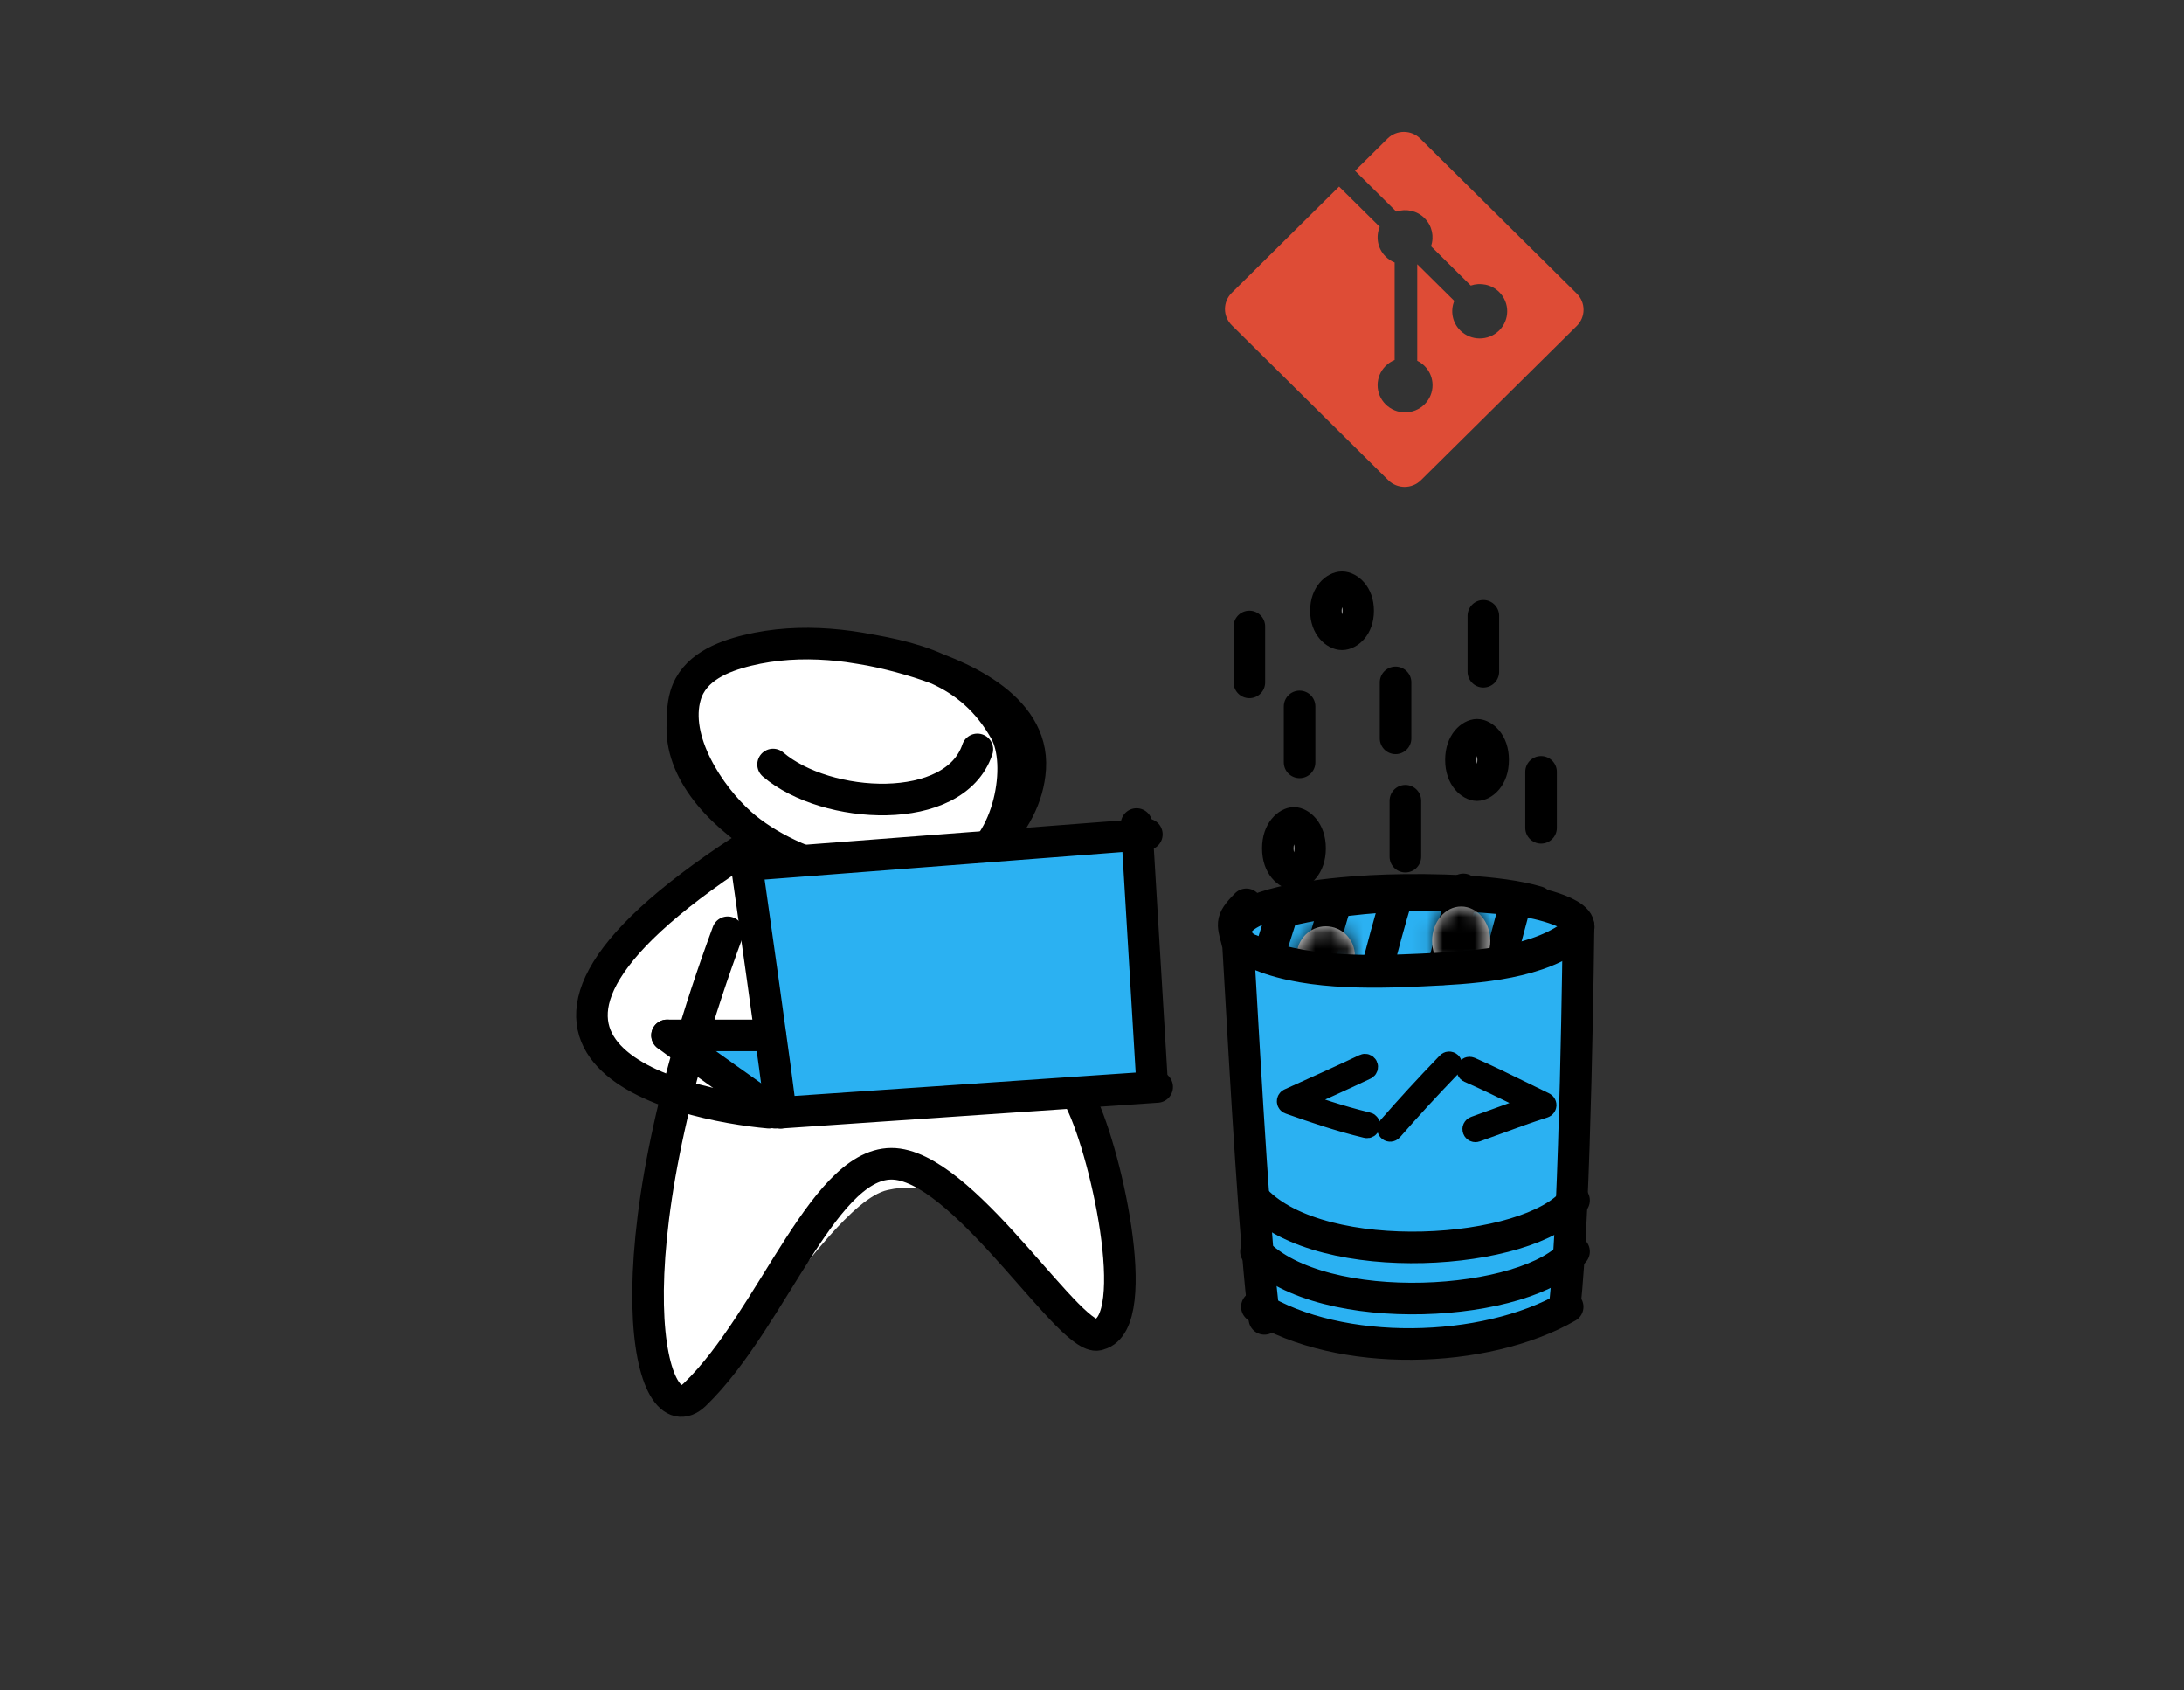 <svg width="137" height="106" viewBox="0 0 137 106" fill="none" xmlns="http://www.w3.org/2000/svg">
<rect x="0" y="0" width="137" height="106" fill="#333333" stroke="none"/>
<path d="M44.311 48.645C40.514 43.43 46.21 41.533 50.007 40.585C67.474 40.585 65.391 52.912 58.271 55.553C64.606 55.553 67.138 62.072 67.138 68.161C70.935 77.644 71.315 87.577 67.138 83.026C61.917 77.336 59.954 73.679 55.682 74.627C51.41 75.575 43.341 91.804 41.441 86.588C39.922 82.416 40.131 76.647 42.347 69.377C42.346 68.431 27.901 64.067 48.427 52.995C48.021 52.994 46.853 52.136 44.311 48.645Z" fill="white"/>
<path d="M53.186 40.536C57.297 41.161 60.842 41.946 63.048 45.84C64.236 47.937 63.31 52.975 60.547 54.331C56.435 56.349 49.725 54.55 46.468 51.651C44.502 49.901 42.181 46.405 43.005 43.612C43.514 41.889 45.3 41.176 46.881 40.789C50.242 39.967 53.796 40.415 57.074 41.372C60.047 42.24 64.872 44.236 64.625 48.189C64.395 51.855 60.906 54.814 57.589 55.425C52.58 56.348 42.08 51.089 42.839 45.057" stroke="black" stroke-width="1.981" stroke-linecap="round" stroke-linejoin="round"/>
<path d="M67.656 68.808C69.273 71.718 71.819 82.909 68.95 83.679C67.332 84.452 60.86 73.657 56.329 73.011C51.798 72.364 48.541 82.68 43.588 87.452C40.794 90.145 37.881 79.476 45.648 58.463" stroke="black" stroke-width="1.981" stroke-linecap="round" stroke-linejoin="round"/>
<path d="M61.31 46.996C59.886 51.263 51.817 50.789 48.494 47.944" stroke="black" stroke-width="1.981" stroke-linecap="round" stroke-linejoin="round"/>
<path d="M47.59 52.645C26.553 65.899 42.864 69.297 48.236 69.778" stroke="black" stroke-width="1.981" stroke-linecap="round" stroke-linejoin="round"/>
<path d="M71.294 52.322L61.908 52.969L47.021 54.262L48.639 64.93H42.166L48.639 69.779L72.265 68.163L71.294 52.322Z" fill="#2BB1F2"/>
<path d="M41.843 64.931C42.685 65.575 48.639 69.78 48.639 69.78" stroke="black" stroke-width="1.981" stroke-linecap="round" stroke-linejoin="round"/>
<path d="M41.843 64.931C44.108 64.931 45.727 64.931 48.316 64.931" stroke="black" stroke-width="1.981" stroke-linecap="round" stroke-linejoin="round"/>
<path d="M46.697 53.293C46.697 53.293 48.963 69.134 48.963 69.78" stroke="black" stroke-width="1.981" stroke-linecap="round" stroke-linejoin="round"/>
<path d="M46.697 54.262L71.941 52.322" stroke="black" stroke-width="1.981" stroke-linecap="round" stroke-linejoin="round"/>
<path d="M71.294 51.676L72.265 67.84" stroke="black" stroke-width="1.981" stroke-linecap="round" stroke-linejoin="round"/>
<path d="M48.963 69.779L72.589 68.163" stroke="black" stroke-width="1.981" stroke-linecap="round" stroke-linejoin="round"/>
<path d="M98.028 81.704C97.699 84.605 83.037 84.824 79.687 82.663L78.42 65.059L77.387 58.689C85.184 62.455 98.319 60.557 98.89 57.701C98.892 57.689 98.894 57.677 98.896 57.665C98.894 57.677 98.892 57.689 98.89 57.701C97.368 66.114 98.895 74.04 98.028 81.704Z" fill="#2BB1F2"/>
<path d="M99.086 57.744C97.442 60.35 93.908 61.157 88.685 61.157C81.678 61.157 78.568 59.996 77.576 58.768C82.658 54.491 94.004 56.532 99.086 57.744Z" fill="#2BB1F2"/>
<path d="M96.443 56.559C94.022 55.834 89.872 55.744 87.005 55.832C84.58 55.906 79.776 56.29 78.141 57.447C77.062 58.211 77.455 59.125 78.512 59.653C81.459 61.128 86.017 61.019 89.213 60.866C92.109 60.728 96.049 60.544 98.499 58.837C100.442 57.484 96.534 56.641 95.722 56.529C91.094 55.888 85.545 56.023 81.008 57.045" stroke="black" stroke-width="1.981" stroke-linecap="round" stroke-linejoin="round"/>
<path d="M78.18 56.712C77.08 57.812 77.349 57.933 77.663 59.294C78.18 68.328 78.746 78.262 79.314 82.709" stroke="black" stroke-width="1.981" stroke-linecap="round" stroke-linejoin="round"/>
<path d="M99.018 58.09C99.018 58.09 98.829 76.142 98.148 81.953" stroke="black" stroke-width="1.981" stroke-linecap="round" stroke-linejoin="round"/>
<path d="M78.784 75.278C82.959 79.618 95.9 78.783 98.738 75.278" stroke="black" stroke-width="1.981" stroke-linecap="round" stroke-linejoin="round"/>
<path d="M78.784 78.485C82.959 82.825 95.9 81.99 98.738 78.485" stroke="black" stroke-width="1.981" stroke-linecap="round" stroke-linejoin="round"/>
<path d="M79.605 59.899L80.467 57.196" stroke="black" stroke-width="1.981" stroke-linecap="round" stroke-linejoin="round"/>
<path d="M95.005 56.848C94.397 59.109 94.59 58.441 94.129 60.115" stroke="black" stroke-width="1.981" stroke-linecap="round" stroke-linejoin="round"/>
<path d="M91.795 55.775L90.494 60.782" stroke="black" stroke-width="1.981" stroke-linecap="round" stroke-linejoin="round"/>
<path d="M87.748 55.883C87.07 58.039 86.801 59.217 86.341 60.891" stroke="black" stroke-width="1.981" stroke-linecap="round" stroke-linejoin="round"/>
<path d="M82.603 60.655L83.734 56.813" stroke="black" stroke-width="1.981" stroke-linecap="round" stroke-linejoin="round"/>
<path d="M93.663 47.657C93.663 48.774 92.995 49.236 92.653 49.236C92.312 49.236 91.644 48.774 91.644 47.657C91.644 46.541 92.312 46.079 92.653 46.079C92.995 46.079 93.663 46.541 93.663 47.657Z" fill="white" stroke="black" stroke-width="1.981"/>
<path d="M85.194 38.302C85.194 39.32 84.558 39.777 84.184 39.777C83.809 39.777 83.174 39.32 83.174 38.302C83.174 37.285 83.809 36.828 84.184 36.828C84.558 36.828 85.194 37.285 85.194 38.302Z" fill="white" stroke="black" stroke-width="1.981"/>
<path d="M82.178 53.202C82.178 54.338 81.503 54.801 81.168 54.801C80.833 54.801 80.158 54.338 80.158 53.202C80.158 52.066 80.833 51.604 81.168 51.604C81.503 51.604 82.178 52.066 82.178 53.202Z" fill="white" stroke="black" stroke-width="1.981"/>
<path d="M88.158 53.723V50.215M81.521 47.81V44.301M87.542 46.303V42.794M96.669 51.914V48.406M93.049 42.127V38.618M78.371 42.794V39.286" stroke="black" stroke-width="1.981" stroke-linecap="round" stroke-linejoin="round"/>
<mask id="mask0_38_101925" style="mask-type:alpha" maskUnits="userSpaceOnUse" x="78" y="56" width="22" height="6">
<path d="M99.518 57.744C97.875 60.35 94.34 61.157 89.118 61.157C82.111 61.157 79.001 59.996 78.009 58.768C83.09 54.491 94.437 56.532 99.518 57.744Z" fill="#5FB34E"/>
</mask>
<g mask="url(#mask0_38_101925)">
<mask id="path-30-inside-1_38_101925" fill="white">
<ellipse cx="83.168" cy="59.941" rx="1.824" ry="1.85"/>
</mask>
<ellipse cx="83.168" cy="59.941" rx="1.824" ry="1.85" fill="white"/>
<path d="M83.012 59.941C83.012 59.895 83.055 59.81 83.168 59.81V63.771C85.296 63.771 86.973 62.03 86.973 59.941H83.012ZM83.168 59.81C83.282 59.81 83.325 59.895 83.325 59.941H79.364C79.364 62.03 81.041 63.771 83.168 63.771V59.81ZM83.325 59.941C83.325 59.986 83.282 60.072 83.168 60.072V56.11C81.041 56.11 79.364 57.852 79.364 59.941H83.325ZM83.168 60.072C83.055 60.072 83.012 59.986 83.012 59.941H86.973C86.973 57.852 85.296 56.11 83.168 56.11V60.072Z" fill="black" mask="url(#path-30-inside-1_38_101925)"/>
<mask id="path-32-inside-2_38_101925" fill="white">
<ellipse cx="91.659" cy="59.003" rx="1.824" ry="2.155"/>
</mask>
<ellipse cx="91.659" cy="59.003" rx="1.824" ry="2.155" fill="white"/>
<path d="M91.502 59.003C91.502 59.15 91.451 59.23 91.436 59.247C91.431 59.253 91.443 59.236 91.483 59.217C91.526 59.195 91.588 59.177 91.659 59.177V63.138C94.057 63.138 95.463 60.964 95.463 59.003H91.502ZM91.659 59.177C91.729 59.177 91.791 59.195 91.834 59.217C91.874 59.236 91.886 59.253 91.881 59.247C91.867 59.23 91.816 59.15 91.816 59.003H87.854C87.854 60.964 89.261 63.138 91.659 63.138V59.177ZM91.816 59.003C91.816 58.855 91.867 58.775 91.881 58.758C91.886 58.752 91.874 58.769 91.834 58.789C91.791 58.81 91.729 58.828 91.659 58.828V54.867C89.261 54.867 87.854 57.041 87.854 59.003H91.816ZM91.659 58.828C91.588 58.828 91.526 58.81 91.483 58.789C91.443 58.769 91.431 58.752 91.436 58.758C91.451 58.775 91.502 58.855 91.502 59.003H95.463C95.463 57.041 94.057 54.867 91.659 54.867V58.828Z" fill="black" mask="url(#path-32-inside-2_38_101925)"/>
</g>
<path d="M78.481 59.579C81.428 61.053 85.987 60.944 89.183 60.792C92.079 60.654 96.019 60.47 98.468 58.763" stroke="black" stroke-width="1.981" stroke-linecap="round" stroke-linejoin="round"/>
<path d="M78.842 81.952C84.047 85.169 93.115 84.956 98.338 81.952" stroke="black" stroke-width="1.981" stroke-linecap="round" stroke-linejoin="round"/>
<path fill-rule="evenodd" clip-rule="evenodd" d="M90.989 66.671C91.038 66.718 91.039 66.795 90.992 66.844C89.472 68.426 88.495 69.494 87.296 70.863C87.251 70.914 87.174 70.919 87.123 70.875C87.072 70.83 87.067 70.753 87.112 70.702C88.314 69.33 89.293 68.259 90.816 66.674C90.862 66.626 90.94 66.624 90.989 66.671Z" fill="black" stroke="black" stroke-width="1.386" stroke-linecap="round" stroke-linejoin="round"/>
<path fill-rule="evenodd" clip-rule="evenodd" d="M92.071 67.039C92.099 66.977 92.171 66.949 92.233 66.976C93.353 67.468 94.346 67.955 95.557 68.549C95.966 68.749 96.4 68.962 96.873 69.191C96.918 69.213 96.945 69.26 96.942 69.31C96.938 69.36 96.904 69.403 96.856 69.418C95.821 69.748 94.972 70.059 94.078 70.388C93.607 70.561 93.123 70.738 92.592 70.926C92.528 70.948 92.459 70.915 92.436 70.851C92.413 70.787 92.447 70.717 92.511 70.695C93.035 70.509 93.517 70.333 93.987 70.16C94.8 69.862 95.579 69.576 96.492 69.278C96.122 69.098 95.775 68.928 95.446 68.767C94.236 68.174 93.249 67.69 92.134 67.201C92.072 67.174 92.044 67.101 92.071 67.039Z" fill="black" stroke="black" stroke-width="1.386" stroke-linecap="round" stroke-linejoin="round"/>
<path fill-rule="evenodd" clip-rule="evenodd" d="M85.737 66.85C85.707 66.79 85.634 66.764 85.573 66.793C84.543 67.287 82.263 68.322 80.861 68.95C80.815 68.97 80.787 69.016 80.789 69.066C80.791 69.117 80.823 69.16 80.871 69.177C80.923 69.195 80.977 69.214 81.031 69.233C82.24 69.658 83.893 70.24 85.726 70.68C85.791 70.696 85.858 70.655 85.873 70.59C85.889 70.524 85.849 70.458 85.783 70.442C84.027 70.02 82.437 69.468 81.241 69.048C82.65 68.415 84.712 67.478 85.679 67.014C85.74 66.985 85.766 66.911 85.737 66.85Z" fill="black" stroke="black" stroke-width="1.386" stroke-linecap="round" stroke-linejoin="round"/>
<path d="M98.91 18.411L89.089 8.69C88.524 8.131 87.606 8.131 87.04 8.69L85.001 10.709L87.588 13.27C88.189 13.069 88.879 13.203 89.358 13.678C89.839 14.155 89.975 14.843 89.766 15.44L92.26 17.908C92.863 17.703 93.559 17.836 94.041 18.313C94.714 18.979 94.714 20.059 94.041 20.726C93.367 21.392 92.276 21.392 91.603 20.726C91.096 20.224 90.971 19.488 91.227 18.87L88.902 16.569L88.902 22.625C89.066 22.706 89.221 22.813 89.358 22.948C90.031 23.614 90.031 24.694 89.358 25.361C88.684 26.027 87.593 26.027 86.921 25.361C86.247 24.694 86.247 23.614 86.921 22.948C87.087 22.784 87.279 22.659 87.485 22.576V16.463C87.279 16.38 87.087 16.256 86.921 16.09C86.41 15.586 86.288 14.845 86.549 14.225L83.999 11.701L77.265 18.366C76.699 18.926 76.699 19.834 77.265 20.394L87.086 30.115C87.651 30.674 88.569 30.674 89.135 30.115L98.91 20.439C99.475 19.879 99.475 18.971 98.91 18.411Z" fill="#DE4C36"/>
</svg>

